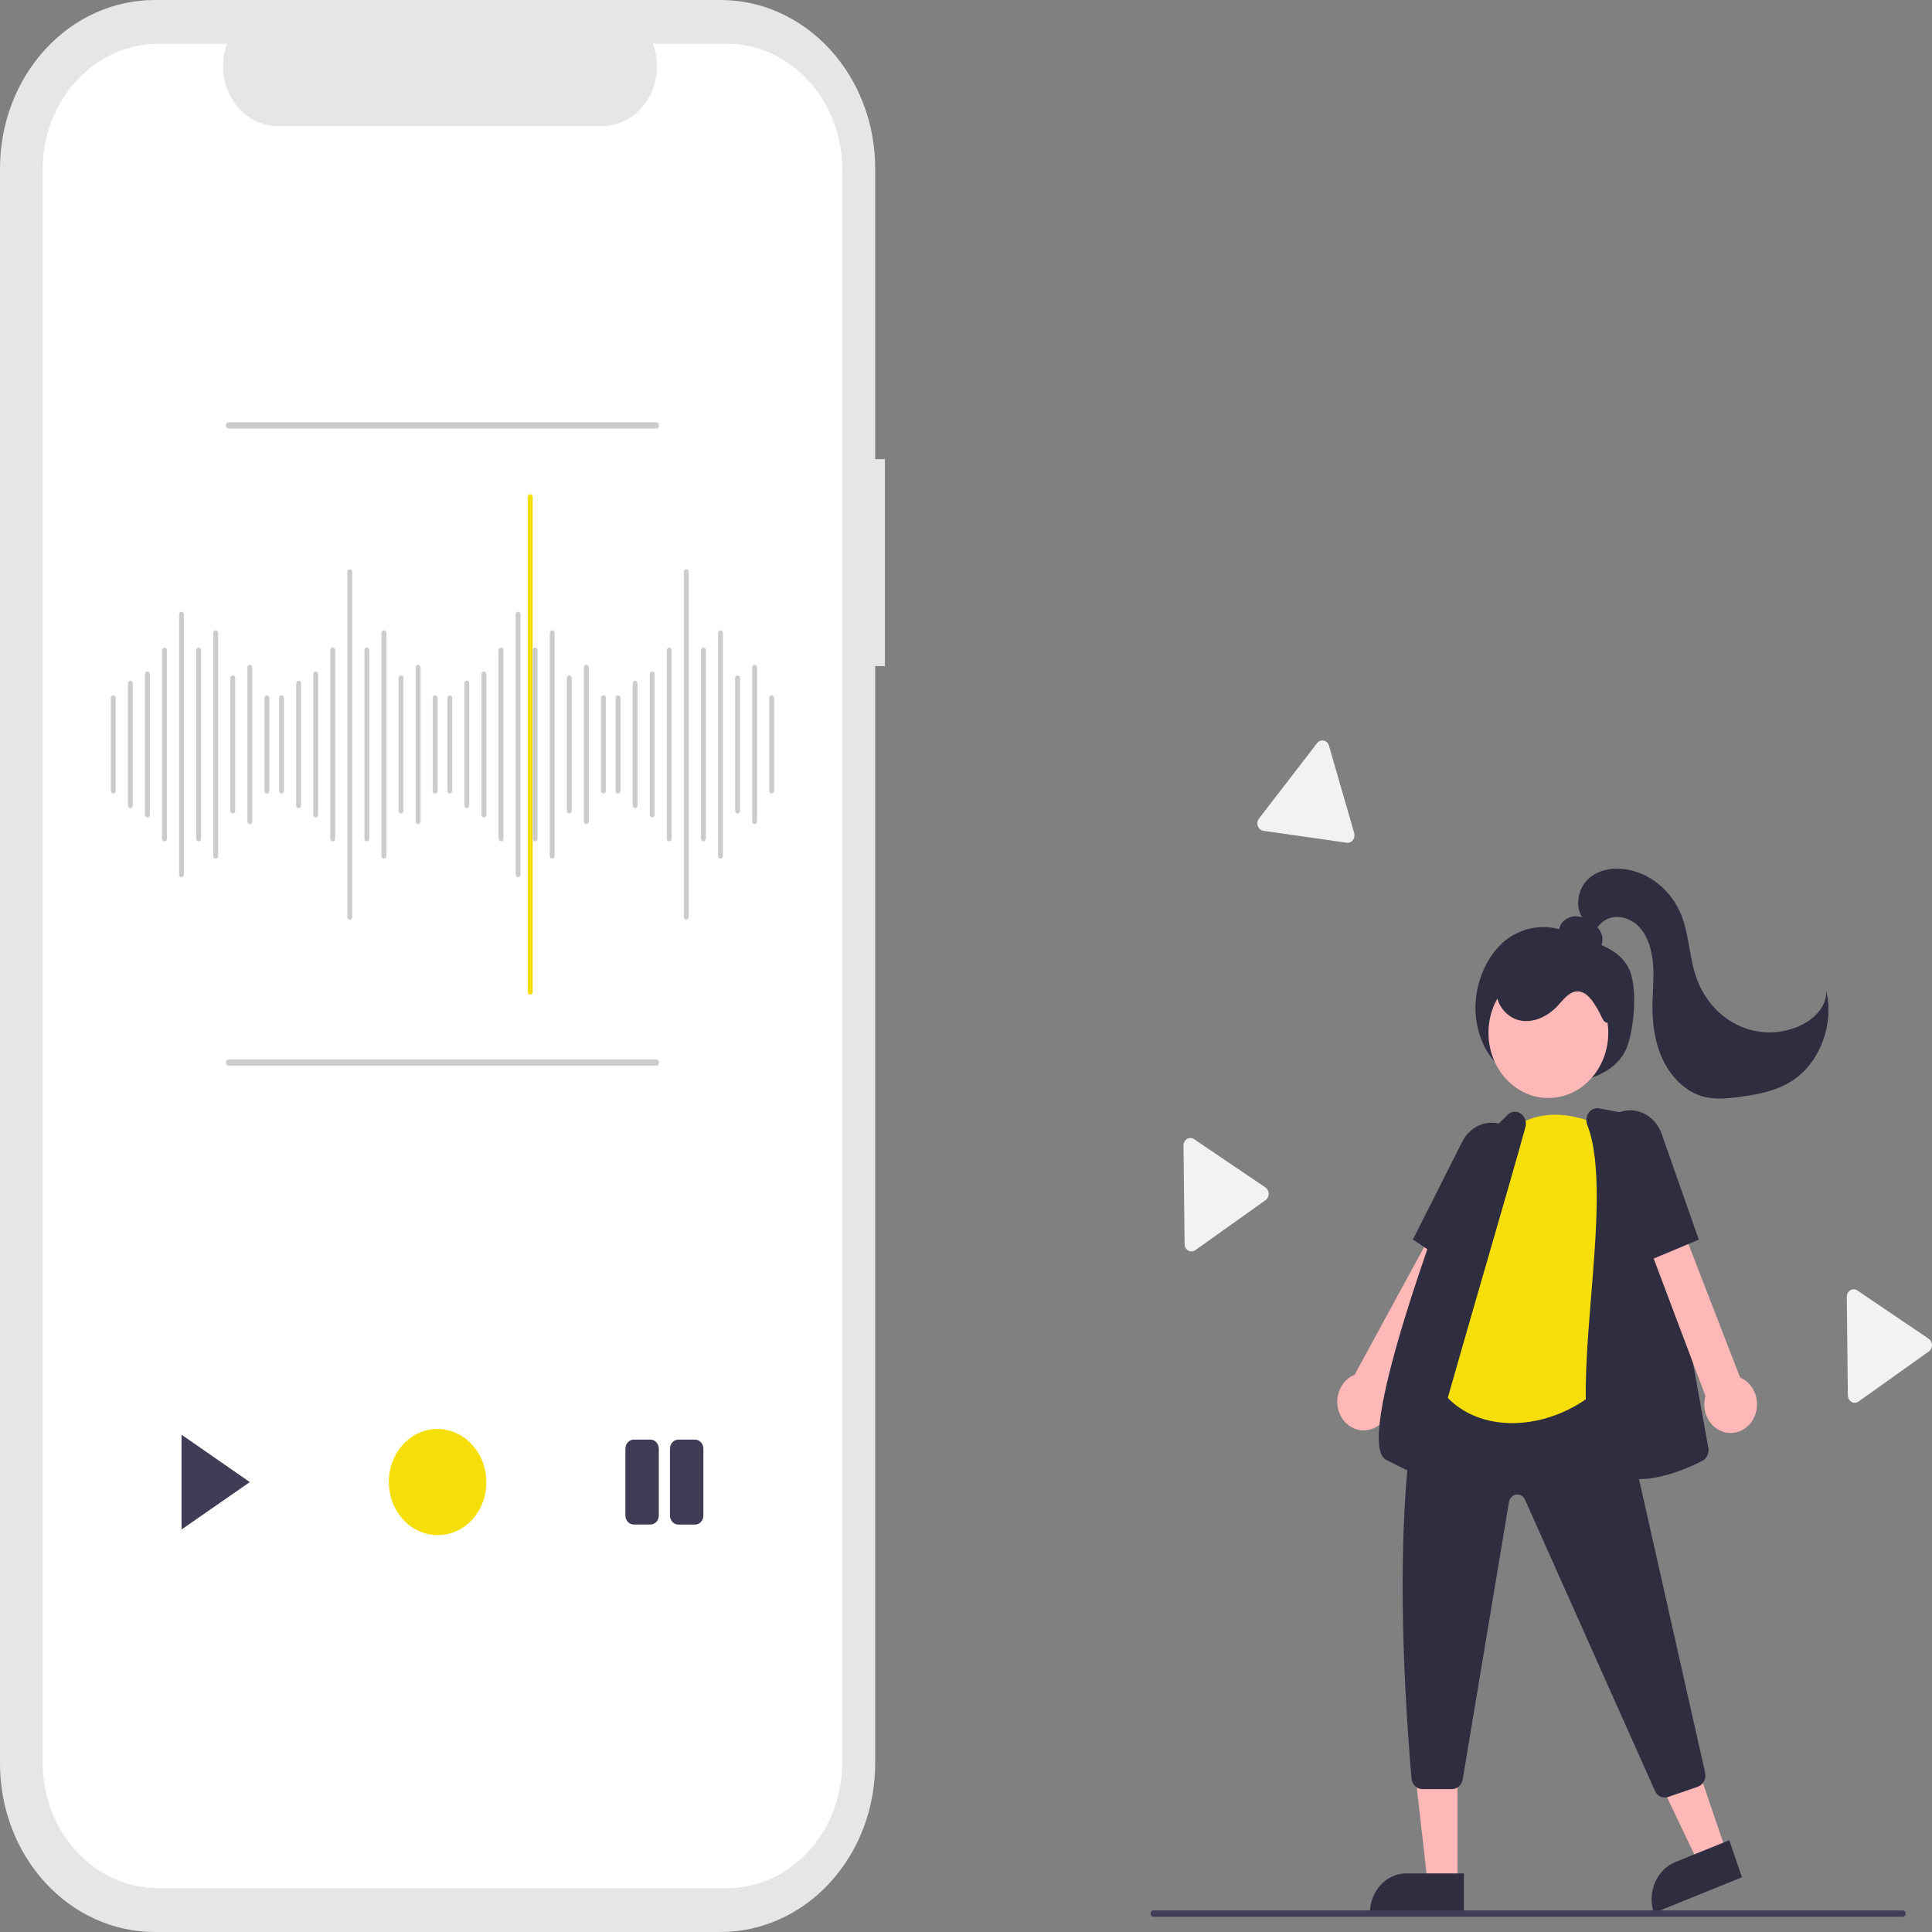 <svg width="200" height="200" viewBox="0 0 200 200" fill="none" xmlns="http://www.w3.org/2000/svg">
<rect x="0" y="0" width="200" height="200" fill="#808080" stroke="none"/>
<g clip-path="url(#clip0_23_387)">
<path d="M91.608 47.528H90.599V17.423C90.599 12.802 88.912 8.371 85.911 5.103C82.909 1.836 78.838 7.28844e-06 74.593 0H16.005C13.903 -5.7741e-06 11.822 0.451 9.88 1.326C7.938 2.202 6.174 3.485 4.688 5.103C3.202 6.721 2.023 8.642 1.218 10.756C0.414 12.87 4.64114e-06 15.135 0 17.423V182.577C-1.65754e-06 184.865 0.414 187.13 1.218 189.244C2.023 191.358 3.202 193.279 4.688 194.897C6.174 196.515 7.938 197.798 9.88 198.674C11.822 199.549 13.903 200 16.005 200H74.593C78.838 200 82.909 198.164 85.911 194.897C88.912 191.629 90.599 187.198 90.599 182.577V68.956H91.608V47.528Z" fill="#E6E6E6"/>
<path d="M75.239 4.533H67.591C67.943 5.472 68.077 6.49 67.982 7.498C67.887 8.507 67.566 9.474 67.046 10.316C66.527 11.157 65.826 11.847 65.004 12.323C64.182 12.8 63.265 13.049 62.334 13.05H28.769C27.838 13.049 26.921 12.8 26.099 12.323C25.278 11.847 24.576 11.157 24.057 10.316C23.537 9.474 23.216 8.507 23.121 7.498C23.026 6.49 23.16 5.472 23.512 4.533H16.369C13.199 4.533 10.159 5.904 7.917 8.344C5.676 10.784 4.416 14.094 4.416 17.544V182.455C4.416 184.164 4.725 185.856 5.326 187.435C5.927 189.013 6.807 190.448 7.917 191.656C9.027 192.864 10.345 193.823 11.795 194.477C13.245 195.131 14.799 195.467 16.369 195.467H75.239C76.809 195.467 78.363 195.131 79.813 194.477C81.263 193.823 82.581 192.864 83.691 191.656C84.801 190.448 85.681 189.013 86.282 187.435C86.882 185.856 87.192 184.164 87.192 182.455V17.545C87.192 15.836 86.882 14.144 86.282 12.565C85.681 10.987 84.801 9.552 83.691 8.344C82.581 7.136 81.263 6.177 79.813 5.523C78.363 4.87 76.809 4.533 75.239 4.533Z" fill="white"/>
<path d="M11.725 82.148C11.658 82.148 11.593 82.119 11.546 82.068C11.499 82.016 11.472 81.946 11.472 81.873V72.255C11.472 72.182 11.499 72.112 11.546 72.061C11.593 72.009 11.658 71.98 11.725 71.98C11.791 71.98 11.856 72.009 11.903 72.061C11.95 72.112 11.977 72.182 11.977 72.255V81.873C11.977 81.946 11.95 82.016 11.903 82.068C11.856 82.119 11.791 82.148 11.725 82.148Z" fill="#CCCCCC"/>
<path d="M13.492 83.66C13.425 83.66 13.36 83.631 13.313 83.579C13.266 83.528 13.239 83.458 13.239 83.385V70.744C13.239 70.671 13.266 70.601 13.313 70.549C13.36 70.498 13.425 70.469 13.492 70.469C13.559 70.469 13.623 70.498 13.67 70.549C13.717 70.601 13.744 70.671 13.744 70.744V83.385C13.744 83.458 13.717 83.528 13.67 83.579C13.623 83.631 13.559 83.66 13.492 83.66Z" fill="#CCCCCC"/>
<path d="M15.259 84.621C15.192 84.621 15.127 84.593 15.08 84.541C15.033 84.49 15.006 84.42 15.006 84.347V69.782C15.006 69.709 15.033 69.639 15.08 69.588C15.127 69.536 15.192 69.507 15.259 69.507C15.326 69.507 15.39 69.536 15.437 69.588C15.485 69.639 15.511 69.709 15.511 69.782V84.347C15.511 84.42 15.485 84.49 15.437 84.541C15.39 84.593 15.326 84.621 15.259 84.621Z" fill="#CCCCCC"/>
<path d="M17.026 87.095C16.959 87.095 16.895 87.066 16.847 87.014C16.8 86.963 16.773 86.893 16.773 86.82V67.309C16.773 67.236 16.8 67.166 16.847 67.114C16.895 67.063 16.959 67.034 17.026 67.034C17.093 67.034 17.157 67.063 17.204 67.114C17.252 67.166 17.278 67.236 17.278 67.309V86.82C17.278 86.893 17.252 86.963 17.204 87.014C17.157 87.066 17.093 87.095 17.026 87.095Z" fill="#CCCCCC"/>
<path d="M18.793 90.805C18.726 90.805 18.662 90.776 18.614 90.724C18.567 90.673 18.54 90.603 18.54 90.53V63.599C18.54 63.526 18.567 63.456 18.614 63.404C18.662 63.353 18.726 63.324 18.793 63.324C18.86 63.324 18.924 63.353 18.971 63.404C19.019 63.456 19.045 63.526 19.045 63.599V90.53C19.045 90.603 19.019 90.673 18.971 90.724C18.924 90.776 18.86 90.805 18.793 90.805Z" fill="#CCCCCC"/>
<path d="M20.56 87.095C20.493 87.095 20.429 87.066 20.381 87.014C20.334 86.963 20.308 86.893 20.308 86.82V67.309C20.308 67.236 20.334 67.166 20.381 67.114C20.429 67.063 20.493 67.034 20.56 67.034C20.627 67.034 20.691 67.063 20.738 67.114C20.786 67.166 20.812 67.236 20.812 67.309V86.82C20.812 86.893 20.786 86.963 20.738 87.014C20.691 87.066 20.627 87.095 20.56 87.095Z" fill="#CCCCCC"/>
<path d="M22.327 88.881C22.26 88.881 22.196 88.852 22.148 88.801C22.101 88.749 22.075 88.679 22.075 88.606V65.522C22.075 65.449 22.101 65.379 22.148 65.328C22.196 65.276 22.26 65.248 22.327 65.248C22.394 65.248 22.458 65.276 22.506 65.328C22.553 65.379 22.579 65.449 22.579 65.522V88.606C22.579 88.679 22.553 88.749 22.506 88.801C22.458 88.852 22.394 88.881 22.327 88.881Z" fill="#CCCCCC"/>
<path d="M24.094 84.209C24.027 84.209 23.963 84.18 23.916 84.129C23.868 84.077 23.842 84.007 23.842 83.934V70.194C23.842 70.121 23.868 70.051 23.916 70C23.963 69.948 24.027 69.919 24.094 69.919C24.161 69.919 24.225 69.948 24.273 70C24.32 70.051 24.347 70.121 24.347 70.194V83.934C24.347 84.007 24.32 84.077 24.273 84.129C24.225 84.18 24.161 84.209 24.094 84.209Z" fill="#CCCCCC"/>
<path d="M25.861 85.309C25.794 85.309 25.73 85.28 25.683 85.228C25.635 85.177 25.609 85.107 25.609 85.034V69.095C25.609 69.022 25.635 68.952 25.683 68.9C25.73 68.849 25.794 68.82 25.861 68.82C25.928 68.82 25.992 68.849 26.04 68.9C26.087 68.952 26.114 69.022 26.114 69.095V85.034C26.114 85.107 26.087 85.177 26.04 85.228C25.992 85.28 25.928 85.309 25.861 85.309Z" fill="#CCCCCC"/>
<path d="M27.628 82.148C27.561 82.148 27.497 82.119 27.45 82.068C27.402 82.016 27.376 81.946 27.376 81.873V72.255C27.376 72.182 27.402 72.112 27.45 72.061C27.497 72.009 27.561 71.98 27.628 71.98C27.695 71.98 27.759 72.009 27.807 72.061C27.854 72.112 27.881 72.182 27.881 72.255V81.873C27.881 81.946 27.854 82.016 27.807 82.068C27.759 82.119 27.695 82.148 27.628 82.148Z" fill="#CCCCCC"/>
<path d="M29.143 82.148C29.076 82.148 29.012 82.119 28.964 82.068C28.917 82.016 28.89 81.946 28.89 81.873V72.255C28.89 72.182 28.917 72.112 28.964 72.061C29.012 72.009 29.076 71.98 29.143 71.98C29.21 71.98 29.274 72.009 29.321 72.061C29.369 72.112 29.395 72.182 29.395 72.255V81.873C29.395 81.946 29.369 82.016 29.321 82.068C29.274 82.119 29.21 82.148 29.143 82.148Z" fill="#CCCCCC"/>
<path d="M30.91 83.66C30.843 83.66 30.779 83.631 30.732 83.579C30.684 83.528 30.657 83.458 30.657 83.385V70.744C30.657 70.671 30.684 70.601 30.732 70.549C30.779 70.498 30.843 70.469 30.91 70.469C30.977 70.469 31.041 70.498 31.088 70.549C31.136 70.601 31.162 70.671 31.162 70.744V83.385C31.162 83.458 31.136 83.528 31.088 83.579C31.041 83.631 30.977 83.66 30.91 83.66Z" fill="#CCCCCC"/>
<path d="M32.677 84.621C32.61 84.621 32.546 84.593 32.499 84.541C32.451 84.49 32.425 84.42 32.425 84.347V69.782C32.425 69.709 32.451 69.639 32.499 69.588C32.546 69.536 32.61 69.507 32.677 69.507C32.744 69.507 32.808 69.536 32.856 69.588C32.903 69.639 32.929 69.709 32.929 69.782V84.347C32.929 84.42 32.903 84.49 32.856 84.541C32.808 84.593 32.744 84.621 32.677 84.621Z" fill="#CCCCCC"/>
<path d="M34.444 87.095C34.377 87.095 34.313 87.066 34.266 87.014C34.218 86.963 34.192 86.893 34.192 86.82V67.309C34.192 67.236 34.218 67.166 34.266 67.114C34.313 67.063 34.377 67.034 34.444 67.034C34.511 67.034 34.575 67.063 34.623 67.114C34.67 67.166 34.697 67.236 34.697 67.309V86.82C34.697 86.893 34.67 86.963 34.623 87.014C34.575 87.066 34.511 87.095 34.444 87.095Z" fill="#CCCCCC"/>
<path d="M36.211 95.202C36.144 95.202 36.08 95.173 36.033 95.121C35.985 95.07 35.959 95 35.959 94.927V59.202C35.959 59.129 35.985 59.059 36.033 59.007C36.08 58.956 36.144 58.927 36.211 58.927C36.278 58.927 36.342 58.956 36.39 59.007C36.437 59.059 36.464 59.129 36.464 59.202V94.927C36.464 95 36.437 95.07 36.39 95.121C36.342 95.173 36.278 95.202 36.211 95.202Z" fill="#CCCCCC"/>
<path d="M37.978 87.095C37.911 87.095 37.847 87.066 37.8 87.014C37.752 86.963 37.726 86.893 37.726 86.82V67.309C37.726 67.236 37.752 67.166 37.8 67.114C37.847 67.063 37.911 67.034 37.978 67.034C38.045 67.034 38.109 67.063 38.157 67.114C38.204 67.166 38.231 67.236 38.231 67.309V86.82C38.231 86.893 38.204 86.963 38.157 87.014C38.109 87.066 38.045 87.095 37.978 87.095Z" fill="#CCCCCC"/>
<path d="M39.745 88.881C39.678 88.881 39.614 88.852 39.567 88.801C39.52 88.749 39.493 88.679 39.493 88.606V65.522C39.493 65.449 39.52 65.379 39.567 65.328C39.614 65.276 39.678 65.248 39.745 65.248C39.812 65.248 39.877 65.276 39.924 65.328C39.971 65.379 39.998 65.449 39.998 65.522V88.606C39.998 88.679 39.971 88.749 39.924 88.801C39.877 88.852 39.812 88.881 39.745 88.881Z" fill="#CCCCCC"/>
<path d="M41.513 84.209C41.446 84.209 41.381 84.18 41.334 84.129C41.287 84.077 41.26 84.007 41.26 83.934V70.194C41.26 70.121 41.287 70.051 41.334 70C41.381 69.948 41.446 69.919 41.513 69.919C41.58 69.919 41.644 69.948 41.691 70C41.738 70.051 41.765 70.121 41.765 70.194V83.934C41.765 84.007 41.738 84.077 41.691 84.129C41.644 84.18 41.58 84.209 41.513 84.209Z" fill="#CCCCCC"/>
<path d="M43.28 85.309C43.213 85.309 43.148 85.28 43.101 85.228C43.054 85.177 43.027 85.107 43.027 85.034V69.095C43.027 69.022 43.054 68.952 43.101 68.9C43.148 68.849 43.213 68.82 43.28 68.82C43.347 68.82 43.411 68.849 43.458 68.9C43.505 68.952 43.532 69.022 43.532 69.095V85.034C43.532 85.107 43.505 85.177 43.458 85.228C43.411 85.28 43.347 85.309 43.28 85.309Z" fill="#CCCCCC"/>
<path d="M45.047 82.148C44.98 82.148 44.916 82.119 44.868 82.068C44.821 82.016 44.794 81.946 44.794 81.873V72.255C44.794 72.182 44.821 72.112 44.868 72.061C44.916 72.009 44.98 71.98 45.047 71.98C45.114 71.98 45.178 72.009 45.225 72.061C45.273 72.112 45.299 72.182 45.299 72.255V81.873C45.299 81.946 45.273 82.016 45.225 82.068C45.178 82.119 45.114 82.148 45.047 82.148Z" fill="#CCCCCC"/>
<path d="M46.561 82.148C46.494 82.148 46.43 82.119 46.383 82.068C46.336 82.016 46.309 81.946 46.309 81.873V72.255C46.309 72.182 46.336 72.112 46.383 72.061C46.43 72.009 46.494 71.98 46.561 71.98C46.628 71.98 46.693 72.009 46.74 72.061C46.787 72.112 46.814 72.182 46.814 72.255V81.873C46.814 81.946 46.787 82.016 46.74 82.068C46.693 82.119 46.628 82.148 46.561 82.148Z" fill="#CCCCCC"/>
<path d="M48.328 83.66C48.261 83.66 48.197 83.631 48.15 83.579C48.102 83.528 48.076 83.458 48.076 83.385V70.744C48.076 70.671 48.102 70.601 48.15 70.549C48.197 70.498 48.261 70.469 48.328 70.469C48.395 70.469 48.459 70.498 48.507 70.549C48.554 70.601 48.581 70.671 48.581 70.744V83.385C48.581 83.458 48.554 83.528 48.507 83.579C48.459 83.631 48.395 83.66 48.328 83.66Z" fill="#CCCCCC"/>
<path d="M50.096 84.621C50.029 84.621 49.964 84.593 49.917 84.541C49.87 84.49 49.843 84.42 49.843 84.347V69.782C49.843 69.709 49.87 69.639 49.917 69.588C49.964 69.536 50.029 69.507 50.096 69.507C50.162 69.507 50.227 69.536 50.274 69.588C50.321 69.639 50.348 69.709 50.348 69.782V84.347C50.348 84.42 50.321 84.49 50.274 84.541C50.227 84.593 50.162 84.621 50.096 84.621Z" fill="#CCCCCC"/>
<path d="M51.862 87.095C51.796 87.095 51.731 87.066 51.684 87.014C51.637 86.963 51.61 86.893 51.61 86.82V67.309C51.61 67.236 51.637 67.166 51.684 67.114C51.731 67.063 51.796 67.034 51.862 67.034C51.929 67.034 51.994 67.063 52.041 67.114C52.088 67.166 52.115 67.236 52.115 67.309V86.82C52.115 86.893 52.088 86.963 52.041 87.014C51.994 87.066 51.929 87.095 51.862 87.095Z" fill="#CCCCCC"/>
<path d="M53.63 90.805C53.563 90.805 53.498 90.776 53.451 90.724C53.404 90.673 53.377 90.603 53.377 90.53V63.599C53.377 63.526 53.404 63.456 53.451 63.404C53.498 63.353 53.563 63.324 53.63 63.324C53.697 63.324 53.761 63.353 53.808 63.404C53.855 63.456 53.882 63.526 53.882 63.599V90.53C53.882 90.603 53.855 90.673 53.808 90.724C53.761 90.776 53.697 90.805 53.63 90.805Z" fill="#CCCCCC"/>
<path d="M54.892 102.965C54.825 102.965 54.761 102.936 54.713 102.885C54.666 102.833 54.639 102.763 54.639 102.69V51.438C54.639 51.365 54.666 51.295 54.713 51.244C54.761 51.193 54.825 51.163 54.892 51.163C54.959 51.163 55.023 51.193 55.07 51.244C55.118 51.295 55.144 51.365 55.144 51.438V102.69C55.144 102.763 55.118 102.833 55.07 102.885C55.023 102.936 54.959 102.965 54.892 102.965Z" fill="#F6DF08"/>
<path d="M55.397 87.095C55.33 87.095 55.266 87.066 55.218 87.014C55.171 86.963 55.144 86.893 55.144 86.82V67.309C55.144 67.236 55.171 67.166 55.218 67.114C55.266 67.063 55.33 67.034 55.397 67.034C55.464 67.034 55.528 67.063 55.575 67.114C55.623 67.166 55.649 67.236 55.649 67.309V86.82C55.649 86.893 55.623 86.963 55.575 87.014C55.528 87.066 55.464 87.095 55.397 87.095Z" fill="#CCCCCC"/>
<path d="M57.164 88.881C57.097 88.881 57.033 88.852 56.985 88.801C56.938 88.749 56.911 88.679 56.911 88.606V65.522C56.911 65.449 56.938 65.379 56.985 65.328C57.033 65.276 57.097 65.248 57.164 65.248C57.231 65.248 57.295 65.276 57.342 65.328C57.39 65.379 57.416 65.449 57.416 65.522V88.606C57.416 88.679 57.39 88.749 57.342 88.801C57.295 88.852 57.231 88.881 57.164 88.881Z" fill="#CCCCCC"/>
<path d="M58.931 84.209C58.864 84.209 58.8 84.18 58.752 84.129C58.705 84.077 58.678 84.007 58.678 83.934V70.194C58.678 70.121 58.705 70.051 58.752 70C58.8 69.948 58.864 69.919 58.931 69.919C58.998 69.919 59.062 69.948 59.109 70C59.157 70.051 59.183 70.121 59.183 70.194V83.934C59.183 84.007 59.157 84.077 59.109 84.129C59.062 84.18 58.998 84.209 58.931 84.209Z" fill="#CCCCCC"/>
<path d="M60.698 85.309C60.631 85.309 60.567 85.28 60.52 85.228C60.472 85.177 60.446 85.107 60.446 85.034V69.095C60.446 69.022 60.472 68.952 60.52 68.9C60.567 68.849 60.631 68.82 60.698 68.82C60.765 68.82 60.829 68.849 60.877 68.9C60.924 68.952 60.95 69.022 60.95 69.095V85.034C60.95 85.107 60.924 85.177 60.877 85.228C60.829 85.28 60.765 85.309 60.698 85.309Z" fill="#CCCCCC"/>
<path d="M62.465 82.148C62.398 82.148 62.334 82.119 62.287 82.068C62.239 82.016 62.213 81.946 62.213 81.873V72.255C62.213 72.182 62.239 72.112 62.287 72.061C62.334 72.009 62.398 71.98 62.465 71.98C62.532 71.98 62.596 72.009 62.644 72.061C62.691 72.112 62.718 72.182 62.718 72.255V81.873C62.718 81.946 62.691 82.016 62.644 82.068C62.596 82.119 62.532 82.148 62.465 82.148Z" fill="#CCCCCC"/>
<path d="M63.98 82.148C63.913 82.148 63.849 82.119 63.801 82.068C63.754 82.016 63.727 81.946 63.727 81.873V72.255C63.727 72.182 63.754 72.112 63.801 72.061C63.849 72.009 63.913 71.98 63.98 71.98C64.047 71.98 64.111 72.009 64.158 72.061C64.206 72.112 64.232 72.182 64.232 72.255V81.873C64.232 81.946 64.206 82.016 64.158 82.068C64.111 82.119 64.047 82.148 63.98 82.148Z" fill="#CCCCCC"/>
<path d="M65.747 83.66C65.68 83.66 65.616 83.631 65.568 83.579C65.521 83.528 65.494 83.458 65.494 83.385V70.744C65.494 70.671 65.521 70.601 65.568 70.549C65.616 70.498 65.68 70.469 65.747 70.469C65.814 70.469 65.878 70.498 65.925 70.549C65.973 70.601 65.999 70.671 65.999 70.744V83.385C65.999 83.458 65.973 83.528 65.925 83.579C65.878 83.631 65.814 83.66 65.747 83.66Z" fill="#CCCCCC"/>
<path d="M67.514 84.621C67.447 84.621 67.383 84.593 67.335 84.541C67.288 84.49 67.261 84.42 67.261 84.347V69.782C67.261 69.709 67.288 69.639 67.335 69.588C67.383 69.536 67.447 69.507 67.514 69.507C67.581 69.507 67.645 69.536 67.692 69.588C67.74 69.639 67.766 69.709 67.766 69.782V84.347C67.766 84.42 67.74 84.49 67.692 84.541C67.645 84.593 67.581 84.621 67.514 84.621Z" fill="#CCCCCC"/>
<path d="M69.281 87.095C69.214 87.095 69.15 87.066 69.102 87.014C69.055 86.963 69.028 86.893 69.028 86.82V67.309C69.028 67.236 69.055 67.166 69.102 67.114C69.15 67.063 69.214 67.034 69.281 67.034C69.348 67.034 69.412 67.063 69.459 67.114C69.507 67.166 69.533 67.236 69.533 67.309V86.82C69.533 86.893 69.507 86.963 69.459 87.014C69.412 87.066 69.348 87.095 69.281 87.095Z" fill="#CCCCCC"/>
<path d="M71.048 95.202C70.981 95.202 70.917 95.173 70.87 95.121C70.822 95.07 70.796 95 70.796 94.927V59.202C70.796 59.129 70.822 59.059 70.87 59.007C70.917 58.956 70.981 58.927 71.048 58.927C71.115 58.927 71.179 58.956 71.227 59.007C71.274 59.059 71.3 59.129 71.3 59.202V94.927C71.3 95 71.274 95.07 71.227 95.121C71.179 95.173 71.115 95.202 71.048 95.202Z" fill="#CCCCCC"/>
<path d="M72.815 87.095C72.748 87.095 72.684 87.066 72.637 87.014C72.589 86.963 72.563 86.893 72.563 86.82V67.309C72.563 67.236 72.589 67.166 72.637 67.114C72.684 67.063 72.748 67.034 72.815 67.034C72.882 67.034 72.946 67.063 72.994 67.114C73.041 67.166 73.068 67.236 73.068 67.309V86.82C73.068 86.893 73.041 86.963 72.994 87.014C72.946 87.066 72.882 87.095 72.815 87.095Z" fill="#CCCCCC"/>
<path d="M74.582 88.881C74.515 88.881 74.451 88.852 74.404 88.801C74.356 88.749 74.33 88.679 74.33 88.606V65.522C74.33 65.449 74.356 65.379 74.404 65.328C74.451 65.276 74.515 65.248 74.582 65.248C74.649 65.248 74.713 65.276 74.761 65.328C74.808 65.379 74.835 65.449 74.835 65.522V88.606C74.835 88.679 74.808 88.749 74.761 88.801C74.713 88.852 74.649 88.881 74.582 88.881Z" fill="#CCCCCC"/>
<path d="M76.349 84.209C76.282 84.209 76.218 84.18 76.171 84.129C76.124 84.077 76.097 84.007 76.097 83.934V70.194C76.097 70.121 76.124 70.051 76.171 70C76.218 69.948 76.282 69.919 76.349 69.919C76.416 69.919 76.481 69.948 76.528 70C76.575 70.051 76.602 70.121 76.602 70.194V83.934C76.602 84.007 76.575 84.077 76.528 84.129C76.481 84.18 76.416 84.209 76.349 84.209Z" fill="#CCCCCC"/>
<path d="M78.116 85.309C78.049 85.309 77.985 85.28 77.938 85.228C77.891 85.177 77.864 85.107 77.864 85.034V69.095C77.864 69.022 77.891 68.952 77.938 68.9C77.985 68.849 78.049 68.82 78.116 68.82C78.183 68.82 78.248 68.849 78.295 68.9C78.342 68.952 78.369 69.022 78.369 69.095V85.034C78.369 85.107 78.342 85.177 78.295 85.228C78.248 85.28 78.183 85.309 78.116 85.309Z" fill="#CCCCCC"/>
<path d="M79.883 82.148C79.817 82.148 79.752 82.119 79.705 82.068C79.658 82.016 79.631 81.946 79.631 81.873V72.255C79.631 72.182 79.658 72.112 79.705 72.061C79.752 72.009 79.817 71.98 79.883 71.98C79.95 71.98 80.015 72.009 80.062 72.061C80.109 72.112 80.136 72.182 80.136 72.255V81.873C80.136 81.946 80.109 82.016 80.062 82.068C80.015 82.119 79.95 82.148 79.883 82.148Z" fill="#CCCCCC"/>
<path d="M18.793 148.521V158.331L25.861 153.426L18.793 148.521Z" fill="#3F3D56"/>
<path d="M48.873 157.318C50.842 155.177 50.838 151.697 48.864 149.546C46.89 147.396 43.694 147.388 41.725 149.529C39.756 151.67 39.761 155.149 41.734 157.3C43.708 159.451 46.904 159.459 48.873 157.318Z" fill="#F6DF08"/>
<path d="M67.335 157.82H65.605C65.376 157.82 65.156 157.721 64.994 157.545C64.832 157.369 64.74 157.13 64.74 156.88V149.972C64.74 149.722 64.832 149.483 64.994 149.306C65.156 149.129 65.376 149.03 65.605 149.029H67.335C67.564 149.029 67.784 149.128 67.947 149.305C68.109 149.482 68.201 149.722 68.201 149.972V156.883C68.2 157.007 68.177 157.129 68.134 157.243C68.09 157.356 68.026 157.46 67.946 157.547C67.865 157.634 67.77 157.703 67.665 157.75C67.56 157.797 67.448 157.821 67.335 157.82ZM72.815 156.883V149.972C72.815 149.722 72.724 149.483 72.562 149.306C72.401 149.129 72.181 149.03 71.952 149.029H70.22C69.991 149.03 69.771 149.129 69.609 149.306C69.446 149.483 69.355 149.722 69.354 149.972V156.883C69.355 157.133 69.446 157.372 69.609 157.548C69.771 157.724 69.991 157.823 70.22 157.823H71.952C72.065 157.823 72.177 157.799 72.282 157.751C72.387 157.704 72.482 157.635 72.562 157.548C72.642 157.46 72.706 157.357 72.749 157.243C72.793 157.129 72.815 157.007 72.815 156.883Z" fill="#3F3D56"/>
<path d="M67.93 110.32H23.678C23.599 110.32 23.523 110.285 23.466 110.224C23.41 110.162 23.379 110.079 23.379 109.993C23.379 109.906 23.41 109.823 23.466 109.762C23.523 109.7 23.599 109.666 23.678 109.665H67.93C68.009 109.665 68.086 109.7 68.142 109.761C68.199 109.823 68.23 109.906 68.23 109.993C68.23 110.079 68.199 110.163 68.142 110.224C68.086 110.285 68.009 110.32 67.93 110.32Z" fill="#CCCCCC"/>
<path d="M67.93 44.366H23.678C23.599 44.365 23.523 44.331 23.466 44.27C23.41 44.208 23.379 44.125 23.379 44.038C23.379 43.952 23.41 43.869 23.466 43.807C23.523 43.746 23.599 43.712 23.678 43.711H67.93C68.009 43.712 68.085 43.746 68.142 43.807C68.198 43.869 68.229 43.952 68.229 44.038C68.229 44.125 68.198 44.208 68.142 44.27C68.085 44.331 68.009 44.365 67.93 44.366Z" fill="#CCCCCC"/>
<path d="M139.506 87.244C139.475 87.244 139.445 87.242 139.414 87.238L130.782 86.004C130.656 85.986 130.536 85.931 130.435 85.845C130.335 85.759 130.258 85.645 130.211 85.516C130.165 85.386 130.151 85.246 130.172 85.108C130.193 84.971 130.247 84.843 130.329 84.736L136.345 76.93C136.427 76.823 136.534 76.741 136.655 76.694C136.776 76.647 136.906 76.637 137.032 76.664C137.157 76.691 137.274 76.754 137.37 76.847C137.465 76.941 137.536 77.06 137.574 77.193L140.186 86.233C140.22 86.349 140.228 86.473 140.21 86.593C140.192 86.714 140.148 86.828 140.082 86.926C140.015 87.025 139.929 87.105 139.829 87.16C139.729 87.215 139.618 87.244 139.506 87.244Z" fill="#F2F2F2"/>
<path d="M123.34 129.55C123.152 129.55 122.972 129.469 122.839 129.326C122.705 129.183 122.629 128.988 122.627 128.784L122.515 118.595C122.513 118.456 122.545 118.318 122.608 118.197C122.672 118.075 122.764 117.975 122.876 117.906C122.987 117.837 123.114 117.802 123.242 117.805C123.37 117.808 123.496 117.849 123.604 117.923L130.998 122.924C131.1 122.993 131.185 123.088 131.244 123.202C131.303 123.316 131.335 123.444 131.336 123.574C131.338 123.705 131.309 123.834 131.253 123.949C131.197 124.064 131.115 124.162 131.014 124.234L123.73 129.424C123.617 129.504 123.485 129.548 123.35 129.55H123.34Z" fill="#F2F2F2"/>
<path d="M192.004 145.214C191.816 145.214 191.636 145.133 191.503 144.99C191.369 144.847 191.293 144.652 191.29 144.448L191.179 134.259C191.177 134.12 191.209 133.982 191.272 133.861C191.336 133.739 191.428 133.639 191.54 133.57C191.651 133.501 191.778 133.466 191.906 133.469C192.034 133.472 192.159 133.513 192.268 133.587L199.662 138.588C199.764 138.657 199.849 138.752 199.908 138.866C199.967 138.98 199.999 139.108 200 139.238C200.002 139.369 199.973 139.498 199.917 139.613C199.861 139.728 199.779 139.826 199.678 139.898L192.394 145.088C192.281 145.168 192.149 145.212 192.014 145.214H192.004Z" fill="#F2F2F2"/>
<path d="M156.056 110.926C154.009 109.903 152.663 106.976 152.74 104.089C152.817 101.202 154.212 98.502 156.137 97.126C157.075 96.471 158.148 96.081 159.259 95.989C160.37 95.898 161.485 96.108 162.503 96.602C164.569 97.559 167.342 97.82 168.584 100.199C169.538 102.027 169.194 106.106 168.519 108.139C167.935 109.896 166.507 110.886 165.115 111.44C163.574 112.048 161.931 112.288 160.297 112.145C158.664 112.002 157.077 111.478 155.646 110.61" fill="#2F2E41"/>
<path d="M178.701 191.653L175.801 192.828L170.257 181.208L174.537 179.474L178.701 191.653Z" fill="#FFB8B8"/>
<path d="M173.42 192.765L179.014 190.499L180.325 194.333L171.209 198.026C171.037 197.523 170.958 196.987 170.976 196.451C170.994 195.914 171.109 195.386 171.314 194.897C171.519 194.409 171.811 193.969 172.172 193.603C172.534 193.237 172.958 192.953 173.42 192.765Z" fill="#2F2E41"/>
<path d="M150.878 194.898H147.783L146.311 181.903H150.878L150.878 194.898Z" fill="#FFB8B8"/>
<path d="M145.572 193.935H151.541V198.026H141.814C141.814 197.489 141.911 196.957 142.1 196.461C142.289 195.964 142.566 195.513 142.915 195.133C143.264 194.754 143.678 194.452 144.134 194.247C144.59 194.041 145.079 193.935 145.572 193.935Z" fill="#2F2E41"/>
<path d="M141.468 148.056C141.862 148.009 142.242 147.87 142.581 147.646C142.92 147.423 143.211 147.122 143.431 146.763C143.652 146.404 143.797 145.997 143.858 145.571C143.919 145.144 143.892 144.709 143.781 144.294L153.962 125.175L150.401 123.625L140.224 142.318C139.597 142.567 139.076 143.058 138.759 143.697C138.442 144.337 138.352 145.081 138.505 145.788C138.658 146.495 139.044 147.117 139.591 147.534C140.137 147.952 140.804 148.138 141.468 148.056Z" fill="#FFB8B8"/>
<path d="M151.675 131.972L146.265 128.312L151.367 118.191C151.591 117.746 151.895 117.354 152.261 117.039C152.627 116.724 153.048 116.492 153.498 116.357C153.947 116.222 154.418 116.186 154.88 116.253C155.343 116.319 155.789 116.485 156.191 116.742C156.594 116.999 156.945 117.341 157.224 117.749C157.503 118.156 157.704 118.62 157.815 119.113C157.926 119.607 157.945 120.119 157.871 120.621C157.798 121.122 157.632 121.603 157.385 122.033L151.675 131.972Z" fill="#2F2E41"/>
<path d="M172.334 186.08C172.124 186.08 171.918 186.016 171.74 185.896C171.561 185.776 171.417 185.604 171.323 185.399L157.862 155.238C157.78 155.06 157.648 154.915 157.486 154.822C157.324 154.729 157.14 154.693 156.958 154.719C156.777 154.745 156.607 154.832 156.473 154.968C156.339 155.104 156.247 155.281 156.209 155.476L151.414 184.223C151.36 184.501 151.221 184.751 151.018 184.931C150.816 185.111 150.563 185.209 150.301 185.211H147.246C146.963 185.212 146.689 185.097 146.479 184.889C146.269 184.681 146.139 184.394 146.115 184.087C144.238 161.666 145.254 145.351 149.134 135.594C149.243 135.323 149.438 135.103 149.684 134.975C149.929 134.847 150.208 134.818 150.471 134.893L165.981 139.429C166.176 139.487 166.354 139.6 166.496 139.756C166.638 139.913 166.739 140.109 166.788 140.322L176.509 183.486C176.579 183.792 176.54 184.115 176.399 184.39C176.257 184.665 176.025 184.871 175.749 184.966L172.679 186.022C172.568 186.06 172.451 186.08 172.334 186.08Z" fill="#2F2E41"/>
<path d="M160.287 113.663C163.711 113.663 166.487 110.641 166.487 106.914C166.487 103.186 163.711 100.164 160.287 100.164C156.862 100.164 154.086 103.186 154.086 106.914C154.086 110.641 156.862 113.663 160.287 113.663Z" fill="#FFB8B8"/>
<path d="M166.142 116.783C166.142 116.783 160.589 113.485 156.297 117.058C156.297 117.058 150.87 122.966 152.637 128.737L148.219 142.34C151.715 149.556 161.948 148.388 166.9 142.34L166.521 129.287L166.142 116.783Z" fill="#F6DF08"/>
<path d="M169.658 153.12C168.692 153.149 167.734 152.917 166.871 152.445C165.507 151.649 164.668 150.151 164.377 147.994C163.89 144.39 164.291 139.437 164.715 134.193C165.268 127.373 165.839 120.321 164.31 116.44C164.23 116.235 164.202 116.011 164.23 115.791C164.257 115.571 164.338 115.364 164.465 115.19C164.592 115.016 164.759 114.882 164.95 114.803C165.141 114.725 165.347 114.703 165.548 114.741L169.897 115.557C170.123 115.601 170.332 115.718 170.496 115.892C170.661 116.067 170.773 116.292 170.818 116.537L176.846 149.873C176.896 150.143 176.861 150.423 176.747 150.669C176.633 150.915 176.447 151.113 176.218 151.23C174.905 151.903 172.179 153.12 169.658 153.12Z" fill="#2F2E41"/>
<path d="M146.888 152.677C146.732 152.677 146.578 152.642 146.435 152.574C145.72 152.238 144.731 151.749 143.496 151.121C140.084 149.388 149.081 125.446 150.919 120.665C150.983 120.498 151.079 120.349 151.202 120.228L156.127 115.349C156.317 115.188 156.549 115.096 156.789 115.088C157.03 115.08 157.267 115.155 157.465 115.303C157.664 115.451 157.815 115.663 157.895 115.91C157.976 116.157 157.982 116.426 157.913 116.677C157.049 119.83 155.518 125.115 153.898 130.711C151.34 139.542 148.695 148.674 147.988 151.743C147.927 152.01 147.785 152.246 147.586 152.416C147.386 152.585 147.141 152.677 146.888 152.677Z" fill="#2F2E41"/>
<path d="M181.503 146.886C181.707 146.516 181.833 146.101 181.874 145.672C181.915 145.243 181.868 144.809 181.738 144.401C181.608 143.993 181.398 143.622 181.121 143.312C180.845 143.002 180.51 142.763 180.139 142.609L172.256 122.245L168.974 124.405L176.547 144.509C176.352 145.204 176.398 145.953 176.676 146.613C176.954 147.274 177.445 147.801 178.055 148.094C178.666 148.387 179.355 148.425 179.99 148.203C180.625 147.98 181.164 147.512 181.503 146.886Z" fill="#FFB8B8"/>
<path d="M169.918 130.823L165.572 120.292C165.38 119.829 165.276 119.328 165.266 118.821C165.256 118.313 165.339 117.808 165.511 117.335C165.683 116.863 165.94 116.433 166.267 116.071C166.594 115.709 166.985 115.422 167.416 115.227C167.847 115.032 168.309 114.933 168.776 114.936C169.243 114.939 169.704 115.044 170.133 115.245C170.561 115.445 170.949 115.738 171.272 116.104C171.595 116.47 171.848 116.904 172.014 117.378L175.861 128.327L169.918 130.823Z" fill="#2F2E41"/>
<path d="M164.695 98.513C164.918 98.548 165.146 98.502 165.343 98.383C165.54 98.263 165.695 98.076 165.784 97.85C165.867 97.622 165.901 97.376 165.883 97.131C165.864 96.886 165.795 96.65 165.68 96.439C165.445 96.018 165.117 95.668 164.726 95.421C164.276 95.094 163.756 94.899 163.216 94.855C162.947 94.836 162.677 94.88 162.425 94.984C162.172 95.089 161.944 95.251 161.754 95.46C161.569 95.674 161.446 95.943 161.403 96.233C161.359 96.524 161.396 96.821 161.508 97.089C161.735 97.565 162.211 97.832 162.674 98.013C163.594 98.371 164.573 98.511 165.547 98.423" fill="#2F2E41"/>
<path d="M166.9 105.791C165.934 106.097 165.986 105.53 165.456 104.599C164.927 103.668 164.238 102.572 163.233 102.63C162.41 102.678 161.836 103.492 161.249 104.123C160.203 105.246 158.685 105.958 157.249 105.615C155.814 105.272 154.63 103.66 154.945 102.097C155.051 101.663 155.237 101.256 155.492 100.903C155.747 100.55 156.066 100.258 156.43 100.045C157.159 99.623 157.96 99.368 158.784 99.296C160.606 99.068 162.452 99.278 164.191 99.912C165.391 100.35 166.598 101.059 167.196 102.275C167.794 103.49 168.317 105.249 167.152 105.791L166.9 105.791Z" fill="#2F2E41"/>
<path d="M163.842 95.031C163.023 93.901 163.332 92.121 164.286 91.126C165.24 90.13 166.659 89.82 167.975 89.946C169.28 90.089 170.527 90.603 171.591 91.436C172.656 92.27 173.5 93.393 174.04 94.694C174.872 96.765 174.865 99.135 175.618 101.243C176.019 102.366 176.627 103.389 177.405 104.247C178.182 105.105 179.113 105.78 180.14 106.232C181.166 106.683 182.267 106.901 183.374 106.873C184.481 106.844 185.571 106.568 186.576 106.064C187.886 105.406 189.133 104.119 189.058 102.551C189.886 106.026 188.395 110.002 185.569 111.853C183.913 112.937 181.953 113.305 180.035 113.558C178.785 113.723 177.501 113.846 176.281 113.506C174.575 113.03 173.147 111.659 172.282 109.989C171.416 108.319 171.076 106.372 171.063 104.455C171.053 102.961 171.232 101.467 171.137 99.977C171.043 98.487 170.631 96.945 169.639 95.913C168.647 94.882 166.972 94.542 165.883 95.451C165.445 95.816 165.125 96.35 164.632 96.619C164.139 96.888 163.361 96.679 163.328 96.08L163.842 95.031Z" fill="#2F2E41"/>
<path d="M196.979 198.421H119.405C119.325 198.421 119.249 198.386 119.193 198.325C119.137 198.264 119.105 198.18 119.105 198.094C119.105 198.007 119.137 197.924 119.193 197.863C119.249 197.801 119.325 197.767 119.405 197.767H196.979C197.058 197.767 197.134 197.801 197.191 197.863C197.247 197.924 197.278 198.007 197.278 198.094C197.278 198.18 197.247 198.264 197.191 198.325C197.134 198.386 197.058 198.421 196.979 198.421Z" fill="#3F3D56"/>
</g>
<defs>
<clipPath id="clip0_23_387">
<rect width="200" height="200" fill="white"/>
</clipPath>
</defs>
</svg>
